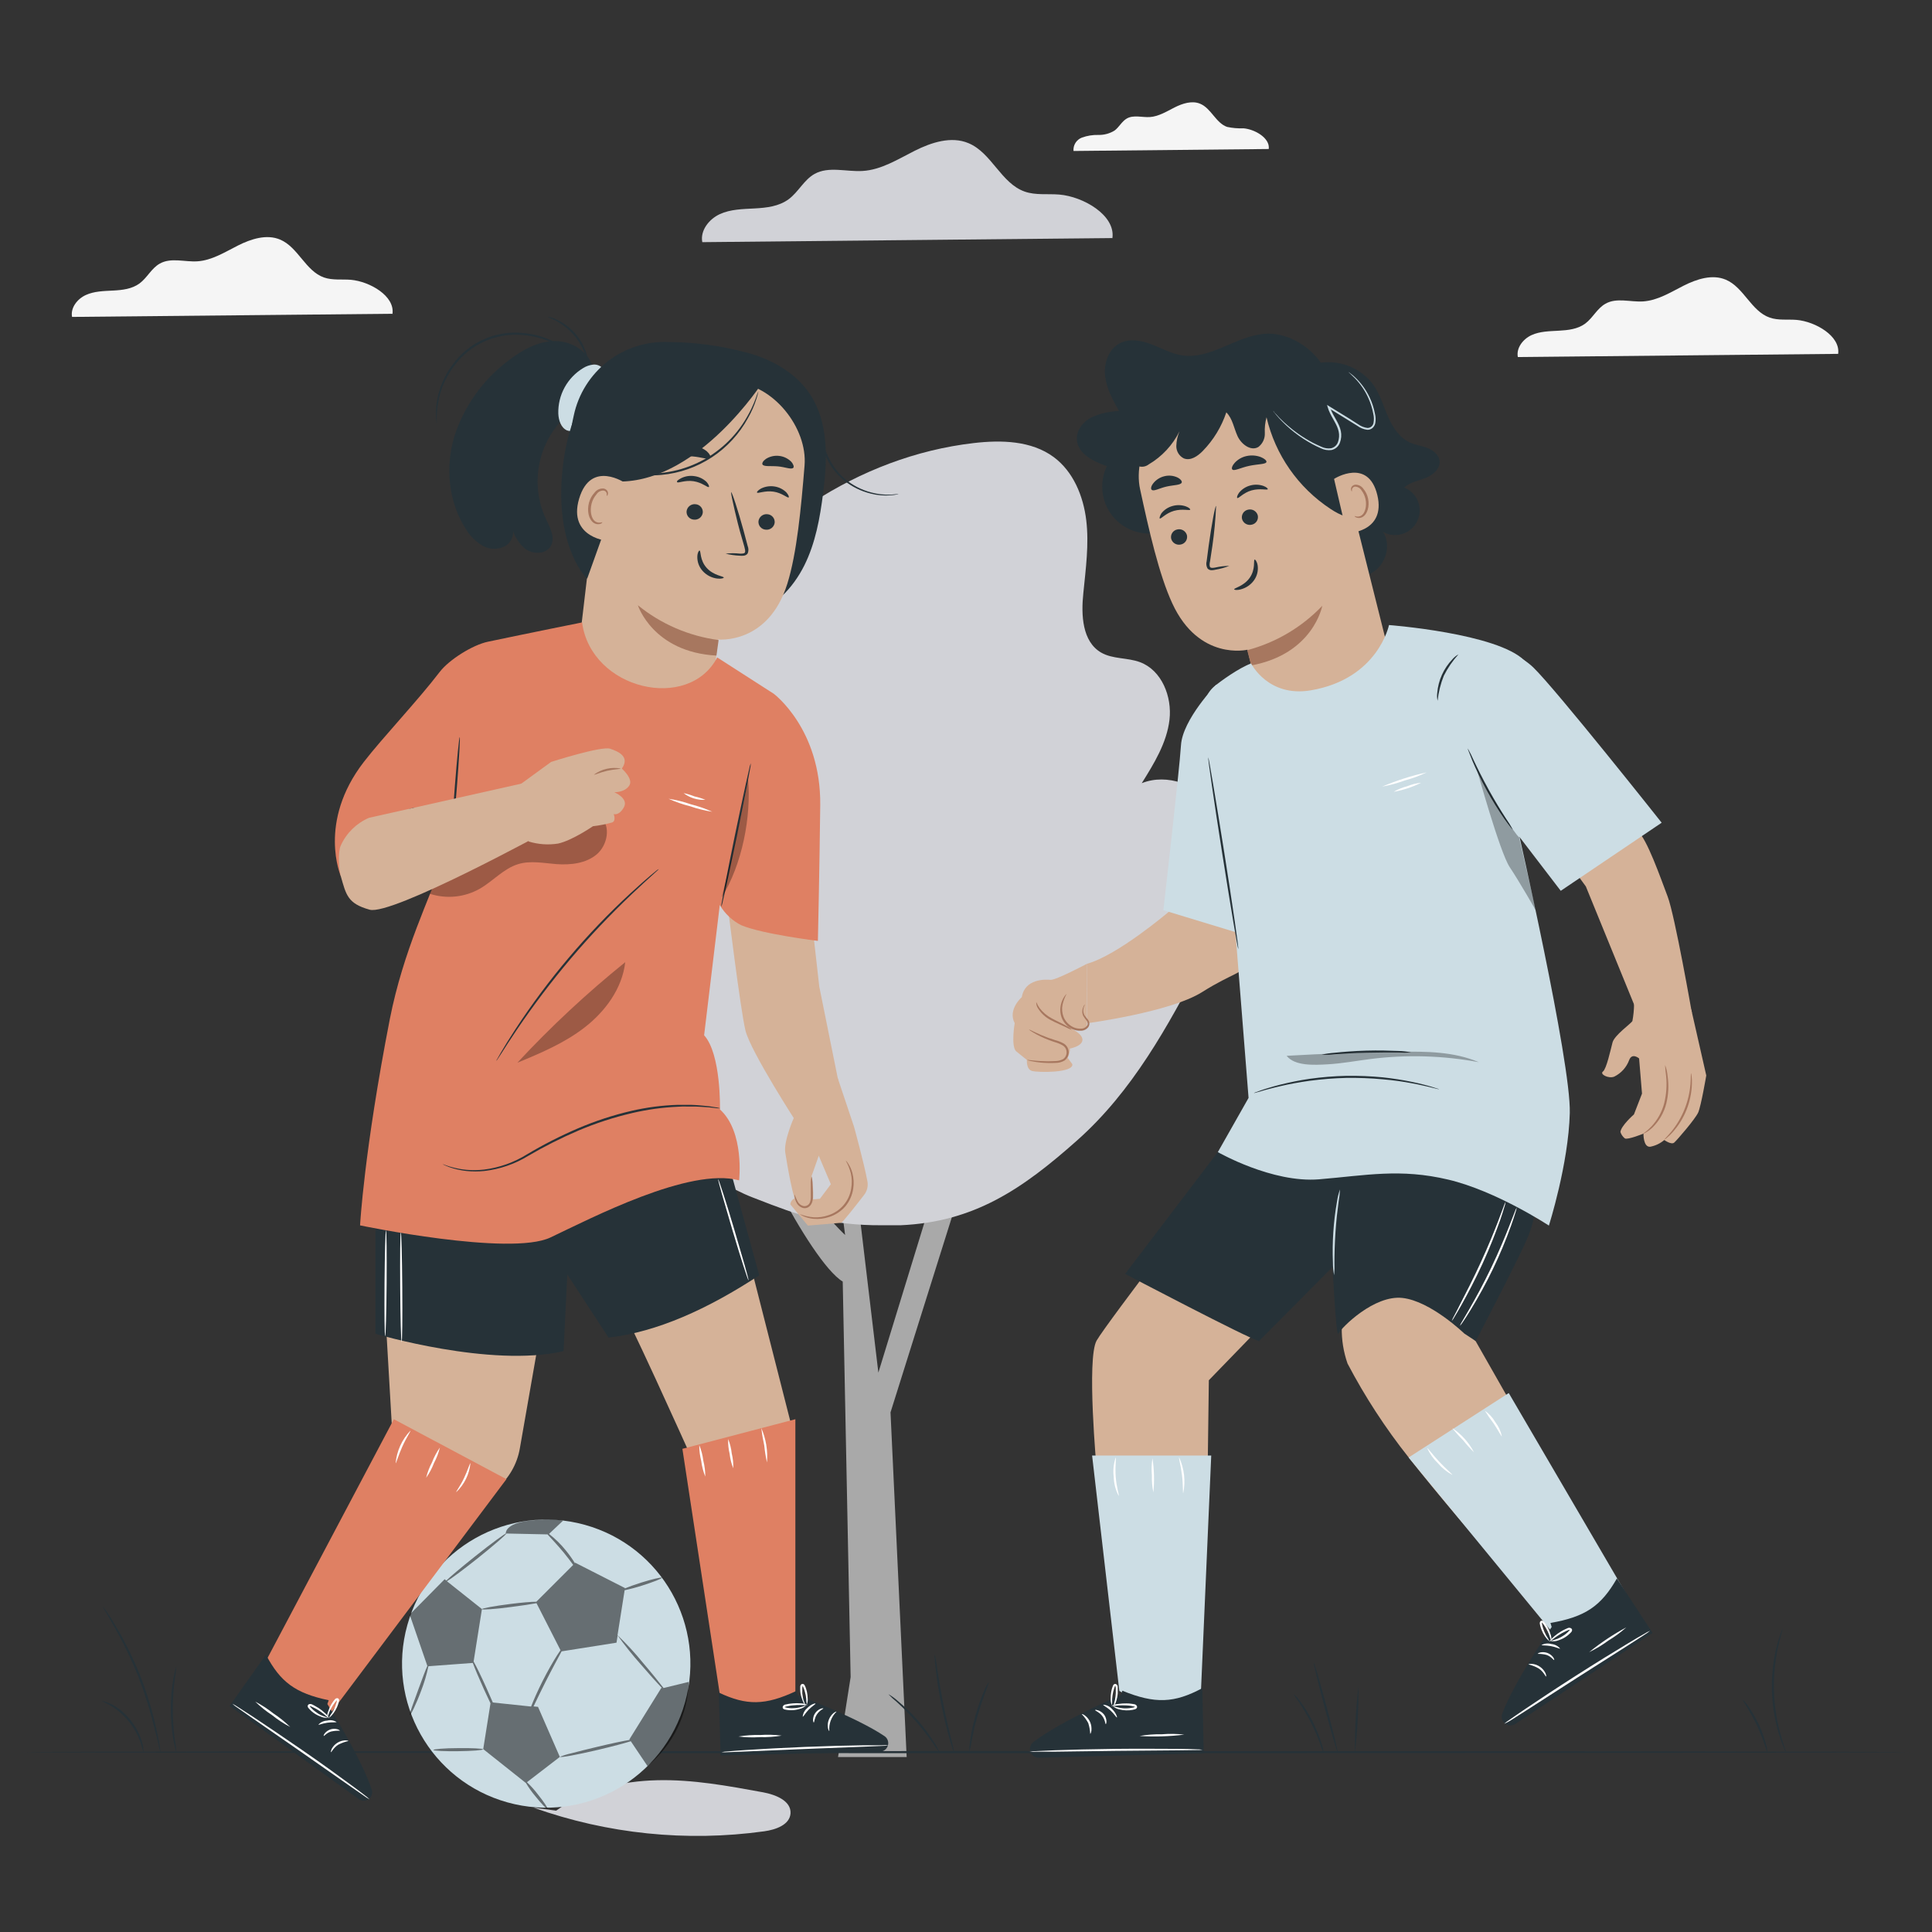 <svg width="170" height="170" viewBox="0 0 170 170" fill="none" xmlns="http://www.w3.org/2000/svg">
<rect x="0" y="0" width="170" height="170" fill="#333333" stroke="none"/>
<path d="M67.159 157.711C64.069 157.143 60.957 156.568 57.818 156.646C54.678 156.724 51.474 157.466 48.938 159.323L46.952 159.06C53.45 161.373 60.409 162.087 67.241 161.14C68.249 161.002 69.496 160.572 69.56 159.557C69.62 158.453 68.246 157.914 67.159 157.711Z" fill="#D1D2D7"/>
<path d="M65.273 96.219C64.772 98.054 71.258 111.025 74.153 112.768L74.849 147.569L73.741 154.605H79.779L78.358 124.279L86.137 99.527L84.101 98.583L77.289 120.779L74.7 99.034L73.066 98.583L74.362 108.668C74.362 108.668 68.519 103.272 67.383 96.243L65.273 96.219Z" fill="#A9A9A9"/>
<path d="M106.879 70.976C105.416 69.056 102.702 68.016 100.465 68.914C101.552 67.178 102.667 65.364 102.905 63.334C103.143 61.303 102.227 58.978 100.309 58.264C99.204 57.853 97.915 58.009 96.895 57.423C95.222 56.458 95.119 54.111 95.325 52.187C95.535 50.057 95.837 47.903 95.581 45.776C95.325 43.65 94.441 41.492 92.715 40.217C90.754 38.769 88.097 38.705 85.682 38.986C75.527 40.157 66.31 46.461 60.627 54.96C54.944 63.458 51.968 73.614 52.433 83.819C52.642 88.359 54.12 93.354 56.663 97.124C59.043 100.652 62.254 103.819 66.221 105.363C68.708 106.332 69.865 106.765 71.414 107.138C73.423 107.599 75.48 107.826 77.541 107.812H79.242C85.725 107.525 89.951 104.639 94.796 100.329C99.641 96.02 102.745 90.347 105.746 84.6C106.865 82.47 107.913 80.245 108.3 77.856C108.687 75.467 108.339 72.893 106.879 70.976Z" fill="#D1D2D7"/>
<path d="M34.535 27.609C34.752 26.043 32.539 24.769 30.877 24.62C30.085 24.556 29.261 24.677 28.511 24.417C26.884 23.849 26.234 21.748 24.647 21.081C23.46 20.58 22.093 21.024 20.942 21.602C19.791 22.181 18.655 22.909 17.369 22.994C16.254 23.065 15.039 22.639 14.059 23.196C13.33 23.601 12.95 24.442 12.283 24.936C11.615 25.429 10.766 25.525 9.946 25.567C9.125 25.61 8.287 25.621 7.544 25.962C6.802 26.302 6.188 27.087 6.34 27.886L34.535 27.609Z" fill="#F5F5F5"/>
<path d="M161.742 31.137C161.958 29.572 159.746 28.297 158.087 28.148C157.291 28.084 156.471 28.209 155.718 27.946C154.091 27.378 153.441 25.28 151.853 24.609C150.667 24.108 149.299 24.556 148.152 25.134C147.005 25.713 145.865 26.441 144.579 26.522C143.46 26.593 142.245 26.167 141.269 26.725C140.537 27.133 140.157 27.971 139.493 28.468C138.829 28.965 137.976 29.053 137.163 29.099C136.349 29.146 135.5 29.149 134.758 29.49C134.016 29.831 133.401 30.615 133.558 31.418L161.742 31.137Z" fill="#F5F5F5"/>
<path d="M111.639 13.111C111.77 12.156 110.424 11.372 109.412 11.29C108.928 11.31 108.443 11.268 107.97 11.166C106.975 10.811 106.581 9.54 105.611 9.132C104.901 8.827 104.056 9.1 103.356 9.452C102.656 9.803 101.96 10.247 101.179 10.3C100.497 10.342 99.758 10.091 99.161 10.421C98.717 10.669 98.483 11.18 98.074 11.486C97.648 11.75 97.155 11.884 96.654 11.873C96.155 11.859 95.659 11.94 95.19 12.11C94.958 12.201 94.761 12.365 94.629 12.576C94.498 12.788 94.438 13.037 94.459 13.285L111.639 13.111Z" fill="#F5F5F5"/>
<path d="M97.883 20.946C98.16 18.94 95.325 17.293 93.201 17.119C92.185 17.037 91.13 17.194 90.171 16.86C88.087 16.132 87.255 13.445 85.224 12.6C83.707 11.958 81.956 12.529 80.486 13.268C79.015 14.006 77.555 14.943 75.911 15.043C74.49 15.135 72.927 14.606 71.673 15.305C70.743 15.823 70.253 16.899 69.393 17.531C68.534 18.163 67.454 18.283 66.41 18.34C65.365 18.397 64.278 18.408 63.334 18.844C62.389 19.281 61.597 20.282 61.796 21.308L97.883 20.946Z" fill="#D1D2D7"/>
<path d="M168 154.172C168 154.225 130.837 154.265 85.004 154.265C39.17 154.265 2 154.225 2 154.172C2 154.119 39.156 154.08 85.004 154.08C130.851 154.08 168 154.122 168 154.172Z" fill="#263238"/>
<path d="M9.054 141.368C9.176 141.504 9.284 141.651 9.377 141.808C9.58 142.099 9.853 142.518 10.176 143.068C11.015 144.481 11.742 145.958 12.35 147.484C12.947 149.013 13.422 150.587 13.771 152.191C13.906 152.805 14.002 153.309 14.055 153.657C14.094 153.836 14.115 154.018 14.119 154.2C14.06 154.027 14.015 153.849 13.984 153.668C13.909 153.313 13.796 152.83 13.629 152.22C13.251 150.64 12.769 149.086 12.187 147.569C11.575 146.046 10.863 144.565 10.056 143.136C9.747 142.589 9.491 142.149 9.31 141.847C9.211 141.695 9.126 141.535 9.054 141.368Z" fill="#263238"/>
<path d="M8.955 149.674C8.955 149.674 9.043 149.675 9.193 149.721C9.285 149.742 9.376 149.773 9.462 149.813C9.584 149.857 9.703 149.909 9.818 149.969C10.111 150.117 10.387 150.295 10.642 150.502C10.951 150.757 11.234 151.042 11.487 151.354C11.946 151.923 12.288 152.579 12.492 153.281C12.59 153.567 12.633 153.87 12.62 154.172C12.588 154.172 12.542 153.838 12.368 153.32C12.13 152.651 11.781 152.027 11.334 151.474C11.088 151.172 10.816 150.892 10.521 150.636C10.278 150.431 10.018 150.246 9.743 150.086C9.271 149.809 8.944 149.699 8.955 149.674Z" fill="#263238"/>
<path d="M15.519 146.657C15.492 147.022 15.447 147.386 15.384 147.747C15.264 148.629 15.205 149.519 15.206 150.409C15.209 151.292 15.267 152.174 15.38 153.05C15.447 153.413 15.493 153.779 15.519 154.147C15.473 154.058 15.441 153.962 15.423 153.863C15.373 153.679 15.313 153.409 15.252 153.072C15.103 152.192 15.028 151.301 15.028 150.409C15.02 149.517 15.094 148.626 15.249 147.747C15.309 147.41 15.373 147.14 15.426 146.955C15.441 146.852 15.473 146.751 15.519 146.657Z" fill="#263238"/>
<path d="M116.47 154.229C116.345 153.97 116.241 153.701 116.157 153.427C115.679 152.134 115.052 150.901 114.289 149.753C114.114 149.529 113.958 149.292 113.823 149.043C114.042 149.234 114.234 149.454 114.395 149.696C114.811 150.256 115.179 150.85 115.496 151.471C115.812 152.092 116.074 152.74 116.281 153.405C116.381 153.67 116.445 153.947 116.47 154.229Z" fill="#263238"/>
<path d="M117.695 154.172C117.645 154.172 117.141 152.443 116.562 150.267C115.983 148.091 115.56 146.334 115.61 146.324C115.66 146.313 116.164 148.052 116.743 150.228C117.322 152.404 117.745 154.161 117.695 154.172Z" fill="#263238"/>
<path d="M119.229 154.236C119.204 152.274 119.305 150.313 119.531 148.365C119.552 150.326 119.451 152.287 119.229 154.236Z" fill="#263238"/>
<path d="M153.349 149.572C153.54 149.737 153.704 149.931 153.835 150.147C154.187 150.642 154.494 151.169 154.752 151.719C155.013 152.269 155.223 152.842 155.38 153.43C155.46 153.67 155.505 153.92 155.512 154.172C155.455 154.172 155.188 153.072 154.585 151.801C153.981 150.53 153.302 149.603 153.349 149.572Z" fill="#263238"/>
<path d="M156.851 143.31C156.883 143.31 156.677 143.91 156.464 144.886C155.905 147.439 155.977 150.091 156.674 152.61C156.94 153.572 157.178 154.147 157.146 154.161C157.069 154.037 157.005 153.905 156.954 153.767C156.8 153.401 156.664 153.026 156.549 152.646C156.375 152.081 156.236 151.506 156.133 150.924C155.879 149.495 155.839 148.037 156.016 146.597C156.088 146.011 156.195 145.43 156.336 144.857C156.434 144.47 156.552 144.089 156.691 143.714C156.732 143.575 156.785 143.439 156.851 143.31Z" fill="#263238"/>
<path d="M82.244 145.557C82.345 145.976 82.418 146.402 82.464 146.831C82.585 147.619 82.763 148.705 82.997 149.898C83.232 151.091 83.484 152.163 83.672 152.937C83.794 153.351 83.887 153.774 83.953 154.2C83.897 154.098 83.855 153.99 83.825 153.877C83.751 153.664 83.658 153.356 83.544 152.972C83.324 152.202 83.054 151.13 82.816 149.934C82.578 148.737 82.421 147.644 82.333 146.849C82.29 146.451 82.261 146.139 82.247 145.905C82.229 145.789 82.228 145.672 82.244 145.557Z" fill="#263238"/>
<path d="M78.166 149.071C78.461 149.235 78.737 149.433 78.987 149.66C79.615 150.177 80.2 150.743 80.738 151.354C81.275 151.965 81.761 152.619 82.191 153.309C82.385 153.586 82.545 153.885 82.666 154.2C82.454 153.941 82.259 153.667 82.084 153.38C81.622 152.719 81.125 152.083 80.596 151.474C80.063 150.87 79.497 150.295 78.901 149.753C78.64 149.544 78.394 149.316 78.166 149.071Z" fill="#263238"/>
<path d="M87.022 147.978C86.943 148.281 86.841 148.578 86.716 148.865C86.517 149.408 86.258 150.164 86.006 151.013C85.753 151.861 85.604 152.642 85.494 153.21C85.451 153.521 85.385 153.828 85.298 154.129C85.282 153.814 85.304 153.498 85.366 153.189C85.469 152.437 85.623 151.694 85.828 150.963C86.031 150.231 86.283 149.514 86.581 148.815C86.694 148.519 86.842 148.238 87.022 147.978Z" fill="#263238"/>
<path d="M60.281 149.786C62.162 143.042 58.217 136.053 51.468 134.175C44.72 132.296 37.725 136.241 35.844 142.984C33.962 149.728 37.908 156.718 44.656 158.596C51.404 160.474 58.4 156.53 60.281 149.786Z" fill="#CCDDE4"/>
<g opacity="0.5">
<path d="M40.314 153.821C39.11 153.821 38.119 153.909 38.137 153.984C38.154 154.059 39.113 154.105 40.314 154.091C41.514 154.077 42.502 154.002 42.498 153.927C42.495 153.853 41.518 153.803 40.314 153.821Z" fill="black"/>
<path d="M58.386 148.531C58.031 148.066 57.37 147.243 56.571 146.309C55.879 145.454 55.133 144.644 54.337 143.885L54.962 139.927C55.486 139.816 56.004 139.677 56.514 139.512C57.487 139.206 58.258 138.901 58.237 138.83C58.215 138.759 57.406 138.947 56.432 139.252C55.821 139.444 55.292 139.636 54.987 139.767V139.732L50.614 137.506L50.582 137.538C50.345 137.154 50.083 136.787 49.797 136.437C49.361 135.892 48.861 135.4 48.309 134.971L49.538 133.811C49.538 133.811 48.696 133.566 46.547 133.811C44.399 134.056 44.505 134.936 44.505 134.936L48.178 135.014C48.423 135.294 48.991 135.873 49.599 136.608C49.925 137.005 50.209 137.385 50.437 137.698L47.194 140.939C46.75 140.939 45.915 141.01 44.953 141.13C43.532 141.308 42.395 141.517 42.406 141.592C42.417 141.666 43.571 141.592 44.985 141.4C45.951 141.276 46.761 141.155 47.208 141.066L49.318 145.202C49.229 145.326 49.133 145.472 49.023 145.646C48.668 146.206 48.206 147.002 47.748 147.91C47.318 148.762 46.97 149.554 46.732 150.161L43.365 149.806C43.202 149.422 43.01 148.986 42.8 148.521C42.342 147.498 41.919 146.636 41.674 146.199L42.406 141.585L39.323 139.135C39.643 138.958 40.715 138.159 41.973 137.162C43.443 135.987 44.597 134.989 44.551 134.932C44.505 134.876 43.273 135.777 41.802 136.949C40.534 137.96 39.504 138.837 39.273 139.078L39.124 138.961L36.048 142.071L37.604 146.59C37.451 146.906 37.16 147.708 36.812 148.652C36.361 149.884 35.988 150.881 36.059 150.91C36.13 150.938 36.613 149.983 37.068 148.744C37.335 148.053 37.545 147.34 37.696 146.615L41.603 146.324C41.784 146.813 42.136 147.658 42.569 148.613C42.779 149.078 42.978 149.504 43.159 149.88L42.52 153.906L46.285 156.898C46.528 157.306 46.803 157.693 47.109 158.056C47.638 158.716 48.117 159.213 48.174 159.163C48.231 159.113 47.851 158.545 47.322 157.885C47.033 157.504 46.714 157.148 46.366 156.82L49.261 154.594L47.34 150.189L46.949 150.15C47.226 149.568 47.581 148.819 47.997 147.999C48.569 146.867 49.105 145.887 49.417 145.305L54.248 144.542L54.347 143.906C54.981 144.791 55.662 145.642 56.386 146.455C57.15 147.342 57.835 148.106 58.247 148.535H58.183L55.381 153.05L55.409 153.096C54.827 153.192 53.768 153.416 52.568 153.703C51.651 153.92 50.828 154.126 50.234 154.286C49.91 154.355 49.593 154.454 49.286 154.58C49.286 154.683 50.803 154.399 52.628 153.97C53.886 153.672 54.955 153.388 55.505 153.214L56.972 155.397C58.07 154.503 58.962 153.384 59.588 152.114C60.214 150.845 60.558 149.456 60.599 148.042V147.995L58.386 148.531Z" fill="black"/>
</g>
<path d="M107.934 102.665C107.934 102.665 97.4 116.388 96.497 117.954C95.595 119.519 96.497 129.274 96.497 129.274L106.276 128.5L106.368 121.45L120.274 107.102L121.105 103.79L107.934 102.665Z" fill="#D5B298"/>
<path d="M96.096 128.074L98.493 148.791L102.965 151.304L105.647 149.44L106.578 128.074H96.096Z" fill="#CCDDE4"/>
<path d="M98.437 131.627C98.163 131.113 98.013 130.542 98 129.959C97.925 129.382 97.985 128.795 98.174 128.245C98.231 128.245 98.106 129.011 98.174 129.945C98.242 130.878 98.497 131.595 98.437 131.627Z" fill="white"/>
<path d="M101.488 131.326C101.384 130.832 101.34 130.328 101.356 129.824C101.311 129.321 101.328 128.815 101.406 128.316C101.559 129.312 101.586 130.323 101.488 131.326Z" fill="white"/>
<path d="M104.116 131.4C104.063 131.4 104.116 130.69 104.006 129.81C103.896 128.93 103.701 128.255 103.754 128.241C104.211 129.228 104.335 130.336 104.109 131.4H104.116Z" fill="white"/>
<path d="M138.683 76.819L139.542 78.001L144.16 89.307L148.873 89.133C148.873 89.133 147.374 80.557 146.742 78.896C146.11 77.234 144.924 73.82 144.117 73.149C143.311 72.478 141.514 71.878 141.514 71.878L138.683 76.819Z" fill="#D5B298"/>
<path d="M143.783 88.359C143.779 88.856 143.73 89.352 143.638 89.84C143.524 90.067 142.061 91.079 141.89 91.725C141.72 92.371 141.354 94.064 141.045 94.287C140.736 94.511 141.524 94.937 142.032 94.738C142.646 94.44 143.119 93.916 143.354 93.276C143.609 92.598 144.227 93.134 144.227 93.134L144.483 96.229L143.773 98.061C143.773 98.061 142.64 99.044 142.583 99.609C142.656 99.832 142.793 100.028 142.977 100.173C143.233 100.311 144.611 99.751 144.611 99.751C144.611 99.751 144.583 100.961 145.204 100.904C145.662 100.818 146.089 100.614 146.444 100.311C146.444 100.311 147.062 100.762 147.317 100.539C147.573 100.315 149.175 98.455 149.427 97.891C149.679 97.326 150.138 94.632 150.138 94.632L148.823 88.849L145.982 87.138L143.783 88.359Z" fill="#D5B298"/>
<path d="M146.511 93.702C146.63 94.017 146.706 94.346 146.735 94.681C146.853 95.491 146.813 96.315 146.618 97.11C146.414 97.909 145.994 98.638 145.403 99.215C145.223 99.385 145.024 99.534 144.81 99.658C144.661 99.743 144.568 99.779 144.561 99.768C144.554 99.758 144.888 99.562 145.311 99.119C145.852 98.538 146.24 97.832 146.44 97.063C146.628 96.289 146.684 95.489 146.607 94.696C146.558 94.366 146.526 94.034 146.511 93.702Z" fill="#A7775F"/>
<path d="M148.799 94.437C148.799 94.437 148.827 94.525 148.848 94.689C148.876 94.924 148.884 95.162 148.873 95.399C148.822 96.965 148.221 98.462 147.175 99.63C147.021 99.806 146.852 99.97 146.671 100.12C146.609 100.179 146.538 100.23 146.461 100.269C146.44 100.244 146.707 99.996 147.076 99.559C147.554 98.969 147.941 98.311 148.223 97.606C148.504 96.903 148.68 96.161 148.745 95.406C148.791 94.802 148.767 94.44 148.799 94.437Z" fill="#A7775F"/>
<path d="M102.869 80.209C102.869 80.209 98.334 84.071 95.656 84.799V90.038C95.656 90.038 102.969 89.062 105.771 87.298C108.574 85.534 109.366 85.715 109.732 84.678C110.097 83.642 110.037 81.356 110.037 81.356L102.869 80.209Z" fill="#D5B298"/>
<path d="M95.656 84.799C95.656 84.799 92.885 86.265 92.438 86.219C91.99 86.173 90.175 86.109 89.912 87.738C89.912 87.738 88.651 88.828 89.284 90.028C89.284 90.028 88.95 92.005 89.394 92.488L90.36 93.269C90.36 93.269 90.285 94.085 90.804 94.234C91.322 94.383 94.48 94.419 94.356 93.638L93.947 93.081C93.947 93.081 94.206 92.488 94.132 92.268C94.132 92.268 95.197 92.079 95.244 91.526C95.29 90.972 94.281 90.521 94.281 90.521C94.281 90.521 95.641 90.855 95.641 90.188L95.656 84.799Z" fill="#D5B298"/>
<path d="M95.471 88.384C95.471 88.384 95.418 88.473 95.364 88.636C95.327 88.749 95.312 88.868 95.322 88.986C95.332 89.105 95.365 89.22 95.421 89.325C95.52 89.465 95.625 89.6 95.737 89.73C95.804 89.819 95.844 89.924 95.855 90.035C95.863 90.162 95.827 90.287 95.751 90.39C95.674 90.486 95.575 90.563 95.463 90.616C95.351 90.669 95.229 90.696 95.105 90.695C94.853 90.709 94.602 90.662 94.373 90.557C94.153 90.457 93.955 90.316 93.79 90.14C93.624 89.964 93.496 89.757 93.411 89.531C93.282 89.162 93.263 88.764 93.354 88.384C93.413 88.131 93.517 87.89 93.663 87.674C93.766 87.525 93.841 87.454 93.848 87.461C93.687 87.758 93.568 88.076 93.493 88.406C93.422 88.762 93.453 89.131 93.581 89.47C93.745 89.878 94.059 90.207 94.459 90.39C94.661 90.481 94.883 90.524 95.105 90.514C95.203 90.517 95.3 90.498 95.39 90.459C95.48 90.419 95.559 90.361 95.624 90.287C95.679 90.223 95.709 90.141 95.709 90.056C95.709 89.972 95.679 89.89 95.624 89.825C95.511 89.69 95.409 89.546 95.318 89.396C95.261 89.274 95.231 89.141 95.231 89.007C95.231 88.873 95.261 88.74 95.318 88.618C95.375 88.441 95.464 88.377 95.471 88.384Z" fill="#A7775F"/>
<path d="M90.534 90.582C90.534 90.557 90.946 90.784 91.621 91.075C92.016 91.244 92.421 91.392 92.832 91.519C93.088 91.582 93.335 91.678 93.567 91.803C93.701 91.876 93.815 91.982 93.897 92.112C93.979 92.241 94.027 92.388 94.036 92.541C94.046 92.694 94.016 92.848 93.949 92.986C93.882 93.124 93.78 93.243 93.652 93.329C93.414 93.463 93.144 93.531 92.871 93.528C92.435 93.549 91.998 93.538 91.564 93.496C91.271 93.468 90.981 93.423 90.694 93.361C90.586 93.345 90.481 93.314 90.381 93.269C90.381 93.237 90.839 93.326 91.575 93.365C92.003 93.391 92.432 93.391 92.86 93.365C93.102 93.364 93.341 93.303 93.553 93.187C93.652 93.117 93.732 93.022 93.784 92.912C93.837 92.802 93.86 92.68 93.851 92.559C93.845 92.435 93.807 92.316 93.74 92.212C93.673 92.108 93.581 92.023 93.471 91.966C93.254 91.846 93.022 91.753 92.782 91.689C92.367 91.553 91.962 91.391 91.567 91.203C91.303 91.076 91.046 90.934 90.797 90.78C90.7 90.727 90.612 90.66 90.534 90.582Z" fill="#A7775F"/>
<path d="M91.18 88.182C91.209 88.182 91.262 88.402 91.472 88.697C91.757 89.072 92.121 89.38 92.537 89.602C93.027 89.872 93.503 90.074 93.826 90.266C94.011 90.349 94.177 90.47 94.313 90.621C94.124 90.555 93.941 90.473 93.766 90.376C93.432 90.216 92.953 90.021 92.448 89.754C92.004 89.524 91.628 89.181 91.358 88.76C91.236 88.593 91.174 88.389 91.18 88.182Z" fill="#A7775F"/>
<path d="M118.064 116.786C118.042 117.873 118.214 118.955 118.572 119.981C120.101 122.895 121.9 125.659 123.946 128.237C129.274 135.003 136.783 143.146 136.783 143.146L142.185 139.689L129.842 118.003L125.491 112.597L118.988 114.372L118.064 116.786Z" fill="#D5B298"/>
<path d="M111.348 40.785C111.347 37.783 112.49 34.893 114.544 32.703L114.282 32.607C115.339 31.954 116.603 31.724 117.822 31.96C119.042 32.197 120.127 32.884 120.863 33.885C121.439 34.726 121.723 35.72 122.131 36.653C122.54 37.587 123.129 38.51 124.056 38.936C124.55 39.16 125.101 39.227 125.605 39.422C126.109 39.617 126.603 40.015 126.671 40.551C126.745 41.243 126.092 41.797 125.445 42.053C124.799 42.308 124.071 42.429 123.556 42.898C123.832 43.008 124.082 43.173 124.291 43.384C124.501 43.594 124.665 43.846 124.773 44.122C124.881 44.399 124.931 44.695 124.92 44.992C124.909 45.288 124.838 45.58 124.709 45.848C124.581 46.116 124.399 46.354 124.175 46.549C123.951 46.744 123.689 46.891 123.406 46.98C123.122 47.07 122.823 47.1 122.528 47.069C122.232 47.039 121.946 46.948 121.687 46.802C122.369 47.814 122.042 49.287 121.133 50.107C120.657 50.49 120.094 50.751 119.493 50.867C118.893 50.984 118.273 50.952 117.688 50.774C116.517 50.407 115.467 49.732 114.647 48.819C112.567 46.656 111.388 43.785 111.348 40.785Z" fill="#263238"/>
<path d="M94.757 38.719C94.686 37.885 95.29 37.115 96.032 36.724C96.8 36.384 97.626 36.194 98.465 36.167C97.918 35.194 97.364 34.186 97.24 33.079C97.115 31.971 97.538 30.722 98.529 30.207C99.382 29.763 100.429 29.955 101.324 30.299C102.219 30.644 103.1 31.134 104.031 31.276C106.517 31.631 108.719 29.604 111.209 29.376C113.767 29.139 116.629 31.3 117.006 33.839C113.5 36.511 109.963 39.216 107.132 42.599C105.604 44.427 104.024 46.603 101.658 46.912C100.919 47.009 100.167 46.905 99.483 46.61C98.798 46.315 98.206 45.84 97.769 45.236C97.332 44.632 97.067 43.922 97.001 43.179C96.936 42.437 97.072 41.691 97.396 41.02C96.227 40.608 94.856 39.955 94.757 38.719Z" fill="#263238"/>
<path d="M100.319 43.05C99.609 39.791 102.163 35.624 105.448 35.06L116.349 34.105L116.8 35.837L122.188 57.331C122.188 57.331 123.254 64.455 117.329 65.701C112.001 66.823 110.744 61.236 110.744 61.232L109.767 57.171C109.767 57.171 105.505 58.19 103.154 53.096C101.981 50.565 101.101 46.667 100.319 43.05Z" fill="#D5B298"/>
<path d="M103.054 47.406C103.103 47.585 103.219 47.738 103.379 47.832C103.54 47.926 103.73 47.954 103.911 47.91C103.999 47.892 104.084 47.856 104.159 47.805C104.234 47.754 104.298 47.688 104.347 47.612C104.396 47.536 104.43 47.451 104.446 47.362C104.462 47.273 104.46 47.182 104.44 47.093C104.392 46.915 104.275 46.762 104.116 46.668C103.957 46.574 103.767 46.546 103.587 46.589C103.498 46.607 103.413 46.642 103.338 46.693C103.263 46.744 103.198 46.809 103.149 46.885C103.099 46.961 103.065 47.047 103.049 47.136C103.033 47.225 103.034 47.317 103.054 47.406Z" fill="#263238"/>
<path d="M102.049 45.62C102.159 45.684 102.571 45.155 103.306 44.949C104.042 44.743 104.688 44.949 104.727 44.846C104.755 44.797 104.624 44.658 104.34 44.555C103.959 44.424 103.547 44.414 103.161 44.527C102.777 44.633 102.437 44.859 102.191 45.173C102.049 45.411 102.01 45.592 102.049 45.62Z" fill="#263238"/>
<path d="M109.288 45.663C109.336 45.842 109.453 45.995 109.613 46.089C109.773 46.183 109.964 46.211 110.144 46.167C110.233 46.149 110.317 46.113 110.392 46.062C110.467 46.011 110.531 45.946 110.58 45.87C110.63 45.794 110.663 45.709 110.679 45.619C110.695 45.53 110.693 45.439 110.674 45.35C110.625 45.172 110.509 45.02 110.35 44.925C110.19 44.831 110.001 44.803 109.821 44.846C109.732 44.864 109.647 44.899 109.572 44.95C109.496 45.001 109.432 45.066 109.382 45.142C109.333 45.218 109.299 45.304 109.282 45.393C109.266 45.482 109.268 45.574 109.288 45.663Z" fill="#263238"/>
<path d="M108.872 43.82C108.982 43.888 109.394 43.355 110.129 43.15C110.865 42.944 111.511 43.15 111.55 43.047C111.579 42.997 111.447 42.858 111.163 42.755C110.782 42.624 110.37 42.614 109.984 42.727C109.6 42.834 109.26 43.06 109.014 43.373C108.851 43.611 108.819 43.792 108.872 43.82Z" fill="#263238"/>
<path d="M108.169 49.791C107.748 49.797 107.329 49.847 106.919 49.94C106.723 49.976 106.535 49.993 106.475 49.891C106.414 49.788 106.425 49.596 106.475 49.386C106.542 48.953 106.61 48.499 106.681 48.023C106.848 46.861 106.957 45.69 107.007 44.516C106.919 44.516 106.624 46.078 106.354 48.013C106.293 48.488 106.233 48.943 106.176 49.376C106.145 49.485 106.136 49.599 106.15 49.711C106.165 49.823 106.201 49.931 106.258 50.029C106.307 50.079 106.366 50.118 106.432 50.143C106.498 50.169 106.568 50.179 106.638 50.175C106.749 50.169 106.86 50.152 106.968 50.125C107.379 50.057 107.782 49.945 108.169 49.791Z" fill="#263238"/>
<path d="M109.742 57.21C112.264 56.545 114.551 55.193 116.349 53.305C116.349 53.305 115.578 57.544 110.097 58.552L109.742 57.21Z" fill="#A7775F"/>
<path d="M110.396 49.241C110.275 49.269 110.499 50.068 109.973 50.828C109.447 51.587 108.574 51.74 108.599 51.853C108.599 51.907 108.833 51.956 109.195 51.853C109.666 51.728 110.077 51.44 110.357 51.041C110.624 50.658 110.732 50.188 110.659 49.727C110.595 49.386 110.449 49.216 110.396 49.241Z" fill="#263238"/>
<path d="M108.421 41.297C108.57 41.499 109.156 41.151 109.938 40.988C110.719 40.824 111.419 40.864 111.44 40.633C111.44 40.519 111.259 40.345 110.936 40.217C110.536 40.068 110.102 40.037 109.685 40.129C109.282 40.216 108.916 40.427 108.638 40.732C108.421 40.97 108.354 41.201 108.421 41.297Z" fill="#263238"/>
<path d="M101.339 43.096C101.516 43.27 102.017 42.951 102.667 42.809C103.317 42.667 103.899 42.695 103.985 42.454C104.017 42.34 103.889 42.156 103.608 42.014C103.249 41.846 102.842 41.807 102.457 41.904C102.07 41.996 101.724 42.216 101.477 42.528C101.275 42.787 101.243 43.011 101.339 43.096Z" fill="#263238"/>
<path d="M99.918 39.894C100.365 37.8 101.836 35.99 103.658 34.882C105.48 33.775 107.632 33.249 109.771 33.107C111.913 33.019 114.06 33.103 116.189 33.359C116.704 33.409 117.272 33.48 117.61 33.867C117.823 34.15 117.962 34.482 118.015 34.832C118.685 37.727 119.357 40.62 120.032 43.512L119.769 45.485C118.849 45.762 117.873 45.315 117.066 44.775C114.229 42.908 112.216 40.024 111.444 36.717C111.321 37.169 111.27 37.638 111.294 38.105C111.305 38.339 111.26 38.572 111.163 38.784C111.065 38.996 110.918 39.182 110.733 39.326C110.069 39.731 109.224 39.089 108.897 38.382C108.57 37.676 108.46 36.831 107.906 36.284C107.479 37.561 106.769 38.725 105.828 39.688C105.384 40.139 104.763 40.572 104.166 40.334C103.965 40.233 103.797 40.078 103.68 39.886C103.564 39.694 103.503 39.473 103.505 39.248C103.517 38.8 103.613 38.358 103.789 37.946C103.187 39.163 102.243 40.178 101.072 40.867C100.954 40.958 100.817 41.021 100.671 41.05C100.525 41.08 100.374 41.075 100.23 41.037C99.85 40.871 99.836 40.317 99.918 39.894Z" fill="#263238"/>
<path d="M117.386 42.141C117.46 42.085 120.401 40.271 121.193 43.561C121.986 46.852 118.519 46.969 118.491 46.877C118.462 46.785 117.386 42.141 117.386 42.141Z" fill="#D5B298"/>
<path d="M119.194 45.4C119.194 45.4 119.262 45.428 119.372 45.45C119.522 45.473 119.676 45.439 119.802 45.354C120.118 45.145 120.278 44.52 120.157 43.934C120.099 43.65 119.977 43.383 119.802 43.153C119.747 43.057 119.669 42.976 119.575 42.918C119.482 42.859 119.375 42.824 119.265 42.816C119.195 42.813 119.126 42.836 119.071 42.88C119.015 42.923 118.977 42.985 118.963 43.054C118.942 43.157 118.981 43.217 118.963 43.228C118.945 43.238 118.878 43.189 118.874 43.047C118.873 42.961 118.9 42.877 118.952 42.809C119.028 42.72 119.135 42.663 119.251 42.649C119.39 42.644 119.527 42.674 119.651 42.736C119.776 42.798 119.882 42.89 119.962 43.004C120.171 43.255 120.315 43.554 120.381 43.874C120.52 44.541 120.331 45.244 119.887 45.496C119.805 45.543 119.714 45.571 119.62 45.578C119.525 45.584 119.431 45.57 119.343 45.535C119.219 45.478 119.187 45.411 119.194 45.4Z" fill="#A7775F"/>
<path d="M112.019 36.142C112.052 36.204 112.093 36.261 112.14 36.313C112.225 36.423 112.353 36.579 112.527 36.774C113.372 37.699 114.366 38.477 115.468 39.074C115.713 39.202 115.962 39.334 116.239 39.451C116.524 39.589 116.844 39.641 117.159 39.6C117.327 39.564 117.484 39.486 117.614 39.373C117.744 39.26 117.842 39.116 117.901 38.954C118.024 38.627 118.052 38.273 117.983 37.931C117.83 37.221 117.357 36.685 117.105 36.043C117.071 35.961 117.043 35.877 117.02 35.791L116.882 35.89L118.608 36.955L119.428 37.463C119.689 37.658 119.996 37.78 120.32 37.818C120.489 37.824 120.655 37.764 120.781 37.651C120.899 37.539 120.98 37.395 121.012 37.236C121.063 36.954 121.052 36.664 120.98 36.387C120.887 35.896 120.731 35.419 120.515 34.967C120.207 34.314 119.781 33.723 119.258 33.224C119.118 33.089 118.97 32.964 118.814 32.848C118.761 32.804 118.704 32.766 118.643 32.734C118.643 32.734 118.86 32.916 119.212 33.274C119.707 33.782 120.11 34.373 120.401 35.02C120.604 35.464 120.751 35.932 120.838 36.412C120.9 36.67 120.908 36.939 120.86 37.2C120.84 37.328 120.775 37.445 120.677 37.529C120.578 37.613 120.453 37.659 120.323 37.658C120.031 37.619 119.752 37.508 119.513 37.335L118.7 36.817L116.967 35.752L116.768 35.628L116.832 35.851C116.857 35.936 116.889 36.029 116.924 36.117C117.198 36.795 117.663 37.346 117.794 37.977C117.859 38.285 117.837 38.605 117.73 38.9C117.682 39.037 117.601 39.158 117.492 39.254C117.384 39.35 117.253 39.416 117.112 39.447C116.828 39.485 116.54 39.439 116.281 39.316C116.018 39.206 115.766 39.078 115.525 38.961C115.078 38.724 114.646 38.46 114.232 38.169C113.635 37.746 113.076 37.271 112.562 36.749C112.381 36.561 112.246 36.394 112.154 36.313C112.116 36.251 112.071 36.193 112.019 36.142Z" fill="#CCDDE4"/>
<path d="M107.153 101.376L99.001 112.093C99.001 112.093 109.955 117.84 110.783 118.003L117.254 111.483C117.254 111.483 117.567 117.698 117.755 117.357C118.064 116.786 120.92 113.932 123.406 114.209C125.893 114.486 128.841 117.336 128.841 117.336L129.853 118.003C129.853 118.003 133.806 110.446 134.47 108.774C135.135 107.102 135.024 106.36 135.024 106.36L133.92 101.373L120.462 102.463L107.153 101.376Z" fill="#263238"/>
<path d="M117.912 104.653C117.892 105.023 117.849 105.392 117.784 105.757C117.692 106.438 117.581 107.379 117.51 108.423C117.439 109.466 117.418 110.411 117.418 111.096C117.433 111.467 117.425 111.84 117.393 112.21C117.321 111.844 117.285 111.472 117.286 111.099C117.213 109.305 117.332 107.508 117.642 105.739C117.694 105.369 117.784 105.004 117.912 104.653Z" fill="#CCDDE4"/>
<path d="M132.481 105.75C132.464 105.9 132.428 106.048 132.375 106.19C132.297 106.474 132.165 106.875 131.998 107.368C131.643 108.359 131.132 109.708 130.467 111.156C129.803 112.604 129.121 113.882 128.613 114.795C128.358 115.249 128.145 115.615 127.992 115.859C127.922 115.995 127.837 116.122 127.74 116.239C127.789 116.094 127.853 115.955 127.931 115.824C128.081 115.533 128.287 115.167 128.496 114.727C128.976 113.801 129.633 112.519 130.297 111.074C130.961 109.63 131.505 108.295 131.874 107.322C132.044 106.861 132.19 106.474 132.307 106.165C132.351 106.021 132.409 105.882 132.481 105.75Z" fill="white"/>
<path d="M133.462 106.247C133.439 106.398 133.401 106.547 133.348 106.69C133.263 106.971 133.128 107.375 132.954 107.869C132.491 109.157 131.962 110.42 131.37 111.653C130.774 112.89 130.116 114.096 129.398 115.267C129.125 115.714 128.894 116.072 128.727 116.314C128.648 116.441 128.556 116.56 128.454 116.669C128.509 116.527 128.579 116.391 128.663 116.264C128.83 115.977 129.04 115.618 129.285 115.199C129.807 114.29 130.503 113.023 131.196 111.582C131.888 110.141 132.442 108.806 132.822 107.83L133.273 106.673C133.322 106.525 133.386 106.382 133.462 106.247Z" fill="white"/>
<path d="M98.756 148.769L98.66 149.124C98.66 149.124 93.333 151.435 90.924 153.288C90.796 153.388 90.703 153.526 90.658 153.682C90.613 153.838 90.618 154.004 90.674 154.157C90.729 154.31 90.831 154.441 90.965 154.532C91.1 154.624 91.259 154.67 91.422 154.665L105.917 154.271L105.796 148.542C103.328 149.866 101.641 149.944 98.756 148.769Z" fill="#263238"/>
<path d="M98.278 151.119C98.231 151.141 98.046 150.81 97.713 150.505C97.378 150.2 97.041 150.054 97.076 150.001C97.225 150.01 97.37 150.049 97.504 150.115C97.638 150.181 97.757 150.272 97.855 150.384C98.203 150.722 98.324 151.119 98.278 151.119Z" fill="white"/>
<path d="M97.301 151.709C97.247 151.709 97.251 151.325 96.981 150.981C96.711 150.636 96.366 150.534 96.366 150.48C96.366 150.427 96.473 150.448 96.629 150.498C96.827 150.567 97.002 150.69 97.134 150.853C97.265 151.021 97.343 151.225 97.358 151.439C97.361 151.616 97.322 151.712 97.301 151.709Z" fill="white"/>
<path d="M95.93 152.564C95.915 152.241 95.856 151.92 95.755 151.613C95.602 151.326 95.409 151.062 95.183 150.828C95.183 150.81 95.311 150.828 95.468 150.952C95.67 151.104 95.828 151.306 95.926 151.538C96.025 151.771 96.062 152.025 96.036 152.277C96.011 152.465 95.951 152.571 95.93 152.564Z" fill="white"/>
<path d="M100.273 152.752C100.921 152.638 101.579 152.587 102.237 152.6C102.893 152.546 103.552 152.557 104.205 152.632C102.901 152.795 101.585 152.836 100.273 152.752Z" fill="white"/>
<path d="M97.929 150.133C97.929 150.104 98.167 150.211 98.554 150.278C98.778 150.32 99.005 150.333 99.232 150.317C99.366 150.31 99.499 150.292 99.63 150.264C99.698 150.264 99.772 150.229 99.829 150.211C99.847 150.208 99.863 150.199 99.875 150.186C99.875 150.186 99.659 150.122 99.52 150.101C99.382 150.079 99.246 150.069 99.115 150.062C98.884 150.049 98.653 150.049 98.422 150.062C98.21 150.095 97.995 150.112 97.78 150.111C97.975 150.008 98.191 149.947 98.412 149.934C98.647 149.898 98.885 149.883 99.122 149.887C99.257 149.887 99.399 149.887 99.545 149.916L99.765 149.948C99.816 149.952 99.866 149.967 99.911 149.992C99.956 150.017 99.994 150.052 100.024 150.094C100.044 150.124 100.054 150.159 100.054 150.195C100.054 150.231 100.044 150.266 100.024 150.296C99.99 150.343 99.941 150.377 99.886 150.396C99.811 150.419 99.735 150.438 99.659 150.453C99.281 150.526 98.891 150.514 98.518 150.417C98.3 150.377 98.096 150.278 97.929 150.133Z" fill="white"/>
<path d="M97.993 150.122C98.016 149.934 98.055 149.749 98.11 149.568C98.148 149.37 98.171 149.169 98.181 148.968C98.181 148.855 98.181 148.734 98.181 148.613C98.184 148.516 98.17 148.418 98.139 148.326C98.124 148.339 98.112 148.355 98.103 148.372C98.078 148.424 98.058 148.479 98.043 148.535C98.005 148.653 97.973 148.772 97.947 148.89C97.903 149.086 97.874 149.286 97.861 149.486C97.867 149.676 97.859 149.866 97.84 150.054C97.757 149.877 97.719 149.682 97.73 149.486C97.726 149.275 97.742 149.063 97.78 148.855C97.802 148.734 97.832 148.616 97.868 148.5C97.887 148.432 97.912 148.367 97.943 148.304C97.963 148.262 97.994 148.225 98.032 148.198C98.061 148.181 98.093 148.173 98.126 148.173C98.159 148.173 98.192 148.181 98.22 148.198C98.261 148.225 98.295 148.262 98.318 148.305C98.341 148.349 98.352 148.397 98.352 148.446C98.352 148.514 98.352 148.578 98.352 148.642C98.352 148.773 98.352 148.897 98.352 149.018C98.335 149.227 98.295 149.434 98.234 149.635C98.191 149.813 98.109 149.98 97.993 150.122Z" fill="white"/>
<path d="M90.591 154.137C90.788 154.106 90.987 154.088 91.187 154.084C91.575 154.062 92.132 154.037 92.821 154.009C94.199 153.959 96.103 153.909 98.209 153.885C100.316 153.86 102.219 153.885 103.598 153.885C104.287 153.885 104.844 153.909 105.231 153.924C105.431 153.923 105.63 153.936 105.828 153.963C105.631 153.991 105.431 154.002 105.231 153.995L103.598 154.016L98.209 154.062L92.825 154.133H91.191C90.991 154.153 90.79 154.155 90.591 154.137Z" fill="white"/>
<path d="M123.946 128.248L137.191 144.368L142.309 144.059L143.556 141.041L132.758 122.576L123.946 128.248Z" fill="#CCDDE4"/>
<path d="M136.427 142.806L136.534 143.161C136.534 143.161 133.252 147.935 132.183 150.786C132.126 150.938 132.119 151.105 132.163 151.262C132.207 151.418 132.3 151.557 132.428 151.658C132.555 151.759 132.712 151.817 132.875 151.824C133.038 151.83 133.198 151.785 133.334 151.694L145.41 143.682L142.274 138.89C140.889 141.315 139.5 142.273 136.427 142.806Z" fill="#263238"/>
<path d="M137.277 145.06C137.249 145.107 136.922 144.925 136.471 144.844C136.019 144.762 135.653 144.801 135.642 144.748C135.908 144.608 136.218 144.577 136.506 144.662C136.655 144.674 136.799 144.715 136.932 144.784C137.064 144.852 137.182 144.946 137.277 145.06Z" fill="white"/>
<path d="M136.751 146.069C136.705 146.097 136.51 145.77 136.094 145.621C135.837 145.553 135.571 145.521 135.305 145.525C135.305 145.504 135.376 145.44 135.536 145.401C135.745 145.356 135.962 145.372 136.161 145.447C136.361 145.522 136.535 145.652 136.663 145.823C136.755 145.959 136.773 146.062 136.751 146.069Z" fill="white"/>
<path d="M136.045 147.52C135.991 147.541 135.839 147.104 135.391 146.81C135.11 146.648 134.807 146.529 134.492 146.455C134.492 146.434 134.605 146.395 134.797 146.409C135.053 146.428 135.299 146.517 135.508 146.664C135.716 146.807 135.883 147.002 135.991 147.229C136.059 147.396 136.066 147.516 136.045 147.52Z" fill="white"/>
<path d="M139.83 145.376C140.85 144.548 141.945 143.817 143.101 143.193C142.611 143.63 142.08 144.021 141.517 144.36C140.988 144.751 140.423 145.091 139.83 145.376Z" fill="white"/>
<path d="M136.449 144.4C136.449 144.368 136.694 144.339 137.056 144.194C137.268 144.107 137.469 143.996 137.656 143.864C137.764 143.786 137.866 143.7 137.962 143.608C138.012 143.561 138.059 143.511 138.104 143.459C138.116 143.446 138.124 143.43 138.129 143.413C138.093 143.381 137.912 143.473 137.791 143.523L137.436 143.704C137.234 143.817 137.039 143.942 136.85 144.077C136.687 144.216 136.514 144.343 136.332 144.456C136.314 144.456 136.463 144.236 136.772 143.974C136.953 143.819 137.147 143.68 137.351 143.558C137.468 143.487 137.592 143.423 137.724 143.359L137.93 143.267C137.976 143.244 138.026 143.232 138.077 143.232C138.128 143.232 138.179 143.244 138.225 143.267C138.257 143.283 138.284 143.308 138.303 143.339C138.322 143.37 138.332 143.405 138.331 143.441C138.327 143.499 138.305 143.553 138.267 143.597C138.216 143.656 138.162 143.712 138.104 143.764C138 143.862 137.889 143.951 137.77 144.03C137.569 144.163 137.35 144.267 137.12 144.339C136.906 144.419 136.674 144.439 136.449 144.4Z" fill="white"/>
<path d="M136.503 144.375C136.424 144.202 136.359 144.024 136.307 143.842C136.235 143.654 136.148 143.471 136.048 143.296C135.991 143.192 135.928 143.091 135.859 142.994C135.799 142.905 135.682 142.756 135.671 142.774C135.66 142.792 135.671 142.774 135.671 142.774C135.668 142.791 135.668 142.809 135.671 142.827C135.679 142.886 135.691 142.944 135.707 143.001C135.733 143.121 135.766 143.24 135.806 143.356C135.873 143.547 135.955 143.732 136.051 143.91C136.157 144.066 136.251 144.23 136.332 144.4C136.314 144.4 136.14 144.275 135.941 143.977C135.822 143.802 135.723 143.614 135.646 143.416C135.599 143.301 135.559 143.182 135.529 143.061C135.509 142.994 135.495 142.925 135.486 142.855C135.484 142.808 135.491 142.761 135.508 142.717C135.521 142.686 135.542 142.66 135.569 142.64C135.596 142.62 135.627 142.607 135.66 142.603C135.709 142.604 135.756 142.618 135.798 142.643C135.84 142.668 135.874 142.703 135.898 142.745C135.941 142.8 135.98 142.853 136.016 142.905C136.087 143.015 136.151 143.122 136.208 143.228C136.303 143.416 136.38 143.612 136.439 143.814C136.504 143.993 136.526 144.185 136.503 144.375Z" fill="white"/>
<path d="M132.35 151.68C132.5 151.549 132.66 151.43 132.829 151.325C133.142 151.101 133.604 150.786 134.176 150.399C135.316 149.625 136.903 148.574 138.676 147.442C140.448 146.309 142.071 145.312 143.251 144.602C143.84 144.247 144.316 143.963 144.671 143.771C144.84 143.663 145.017 143.568 145.201 143.487C145.046 143.619 144.881 143.738 144.707 143.842L143.336 144.726L138.789 147.619L134.261 150.53L132.883 151.407C132.713 151.513 132.535 151.604 132.35 151.68Z" fill="white"/>
<path d="M127.789 129.775C127.307 129.517 126.878 129.17 126.525 128.752C126.129 128.373 125.809 127.923 125.58 127.425C125.626 127.396 126.049 127.982 126.646 128.624C127.242 129.267 127.821 129.732 127.789 129.775Z" fill="white"/>
<path d="M129.7 127.79C129.358 127.456 129.038 127.1 128.741 126.725C128.401 126.392 128.083 126.036 127.789 125.66C128.596 126.198 129.253 126.931 129.7 127.79Z" fill="white"/>
<path d="M132.152 126.384C132.102 126.406 131.836 125.859 131.42 125.241C131.144 124.882 130.887 124.509 130.649 124.123C131.027 124.391 131.344 124.737 131.576 125.139C131.859 125.506 132.055 125.931 132.152 126.384Z" fill="white"/>
<path d="M105.246 64.821C105.363 65.176 108.588 80.507 108.588 80.507L109.863 96.606L107.16 101.376C107.16 101.376 111.93 104.113 116.072 103.769C120.213 103.425 123.197 102.793 127.438 103.797C131.679 104.802 136.289 107.841 136.289 107.841C136.289 107.841 138.015 102.434 138.129 97.93C138.242 93.425 133.511 72.776 133.511 72.776C133.511 72.776 136.566 60.547 134.154 58.133C131.743 55.719 122.22 54.999 122.22 54.999C122.22 54.999 121.265 59.734 115.347 60.742C111.572 61.385 110.087 58.378 110.087 58.378C109.021 58.772 107.416 59.922 106.826 60.416C105.459 61.587 105.246 64.821 105.246 64.821Z" fill="#CCDDE4"/>
<path d="M107.022 60.245C107.022 60.245 104.059 63.301 103.917 65.57C103.775 67.838 102.365 80.088 102.365 80.088L109.984 82.406L111.33 78.704L107.022 60.245Z" fill="#CCDDE4"/>
<path d="M134.907 58.719C132.908 56.795 128.457 56 128.457 56H128.063L132.982 72.705L137.333 78.385L146.213 72.392C146.213 72.392 136.903 60.639 134.907 58.719Z" fill="#CCDDE4"/>
<path d="M106.311 66.635C106.361 66.635 106.993 70.401 107.732 75.062C108.471 79.723 109.014 83.51 108.964 83.517C108.915 83.525 108.279 79.755 107.544 75.09C106.808 70.426 106.269 66.653 106.311 66.635Z" fill="#263238"/>
<path d="M129.15 65.854C129.347 66.198 129.525 66.554 129.682 66.919C129.999 67.59 130.453 68.509 131 69.499C131.547 70.49 132.087 71.367 132.488 71.984C132.719 72.313 132.93 72.656 133.121 73.01C133.121 73.01 133.032 72.932 132.904 72.769C132.776 72.606 132.595 72.364 132.378 72.059C131.824 71.257 131.311 70.428 130.84 69.574C130.29 68.576 129.853 67.639 129.562 66.954C129.42 66.599 129.309 66.329 129.238 66.131C129.196 66.043 129.166 65.95 129.15 65.854Z" fill="#263238"/>
<path d="M128.333 57.579C127.822 58.143 127.389 58.774 127.047 59.454C126.763 60.161 126.577 60.904 126.496 61.661C126.444 61.438 126.433 61.207 126.464 60.98C126.509 60.427 126.648 59.885 126.876 59.379C127.105 58.874 127.418 58.411 127.8 58.009C127.95 57.834 128.131 57.689 128.333 57.579Z" fill="#263238"/>
<path d="M126.628 95.839C126.571 95.839 126.515 95.83 126.461 95.814L125.989 95.7C125.786 95.647 125.537 95.587 125.246 95.526C124.955 95.466 124.628 95.384 124.259 95.324C123.524 95.182 122.643 95.054 121.659 94.969C120.596 94.873 119.529 94.833 118.462 94.848C117.393 94.874 116.326 94.957 115.265 95.097C114.285 95.235 113.408 95.395 112.683 95.569C112.328 95.644 111.991 95.739 111.703 95.81C111.415 95.881 111.167 95.952 110.968 96.013L110.502 96.144C110.449 96.164 110.393 96.175 110.335 96.176C110.383 96.147 110.435 96.124 110.488 96.109L110.946 95.945C111.142 95.874 111.387 95.793 111.675 95.711C111.962 95.629 112.285 95.526 112.651 95.441C113.505 95.226 114.369 95.055 115.241 94.926C116.309 94.778 117.384 94.69 118.462 94.664C119.541 94.649 120.62 94.694 121.694 94.799C122.57 94.892 123.44 95.029 124.301 95.21C124.657 95.281 125.012 95.37 125.289 95.441C125.566 95.512 125.825 95.583 126.028 95.647L126.489 95.793C126.537 95.802 126.584 95.817 126.628 95.839Z" fill="#263238"/>
<path d="M124.166 92.605C123.781 92.63 123.394 92.63 123.009 92.605C122.298 92.605 121.314 92.605 120.227 92.63C119.141 92.655 118.16 92.719 117.45 92.761C117.067 92.806 116.681 92.822 116.295 92.808C116.671 92.718 117.054 92.659 117.439 92.633C118.15 92.555 119.133 92.477 120.224 92.445C121.314 92.413 122.302 92.445 123.012 92.474C123.4 92.482 123.786 92.526 124.166 92.605Z" fill="#263238"/>
<g opacity="0.3">
<path d="M123.09 92.548C119.794 92.593 116.501 92.711 113.212 92.903C113.923 93.805 115.61 93.723 116.867 93.648C118.125 93.574 119.354 93.34 120.607 93.183C123.776 92.783 126.987 92.878 130.126 93.464C127.935 92.527 125.491 92.509 123.09 92.548Z" fill="black"/>
</g>
<g opacity="0.3">
<path d="M129.938 67.65C129.938 67.65 131.97 74.998 132.844 76.304C133.717 77.611 135.149 80.124 135.149 80.124L133.661 73.646C133.54 73.763 130.464 69.12 129.938 67.65Z" fill="black"/>
</g>
<path d="M125.52 67.969C124.901 68.264 124.257 68.502 123.595 68.679C122.951 68.915 122.288 69.095 121.613 69.216C122.874 68.681 124.182 68.263 125.52 67.966V67.969Z" fill="white"/>
<path d="M125.051 68.875C124.287 69.255 123.472 69.524 122.632 69.673C122.999 69.454 123.396 69.291 123.811 69.187C124.207 69.024 124.625 68.918 125.051 68.875Z" fill="white"/>
<path d="M70.199 98.938L74.281 97.67L72.089 86.808L71.329 80.064L64.044 79.808C64.044 79.808 65.145 88.789 65.589 90.656C66.033 92.523 70.199 98.938 70.199 98.938Z" fill="#D5B298"/>
<path d="M75.144 99.133C75.144 99.133 76.039 102.381 76.326 103.946C76.365 104.156 76.359 104.371 76.308 104.578C76.257 104.785 76.163 104.979 76.032 105.146C75.385 105.984 74.135 107.578 74.014 107.596L71.087 107.841L69.539 105.973C69.547 105.878 69.577 105.785 69.626 105.703C69.676 105.621 69.743 105.551 69.824 105.499C69.904 105.446 69.995 105.413 70.091 105.401C70.186 105.389 70.283 105.399 70.373 105.43C70.959 105.546 71.559 105.563 72.149 105.48L73.108 104.202L72.043 101.696L69.83 98.402L73.709 94.852L75.144 99.133Z" fill="#D5B298"/>
<path d="M74.412 102.111C74.499 102.185 74.573 102.274 74.629 102.374C74.8 102.634 74.927 102.921 75.005 103.222C75.125 103.673 75.149 104.143 75.076 104.603C74.989 105.172 74.75 105.707 74.383 106.151C74.004 106.586 73.513 106.909 72.963 107.084C72.521 107.233 72.052 107.287 71.588 107.244C71.277 107.217 70.972 107.139 70.686 107.013C70.487 106.921 70.388 106.85 70.395 106.839C70.781 106.986 71.187 107.078 71.599 107.113C72.043 107.138 72.487 107.074 72.906 106.925C73.423 106.755 73.882 106.445 74.234 106.031C74.586 105.616 74.816 105.112 74.898 104.575C74.976 104.137 74.966 103.688 74.87 103.254C74.769 102.855 74.615 102.47 74.412 102.111Z" fill="#A7775F"/>
<path d="M69.834 98.402C69.834 98.402 68.946 100.418 69.095 101.401C69.244 102.384 69.834 105.824 70.178 106.016C70.523 106.208 71.062 106.605 71.407 106.016C71.751 105.427 71.407 103.506 71.407 103.506L72.046 101.689C72.046 101.689 73.424 100.656 73.03 99.722C72.636 98.789 70.718 97.873 69.834 98.402Z" fill="#D5B298"/>
<path d="M71.408 103.513C71.471 103.73 71.501 103.955 71.497 104.181C71.497 104.387 71.522 104.635 71.525 104.908C71.525 105.05 71.525 105.192 71.525 105.341C71.531 105.506 71.504 105.67 71.447 105.824C71.385 105.987 71.273 106.127 71.127 106.222C71.056 106.265 70.977 106.292 70.894 106.304C70.812 106.316 70.728 106.311 70.647 106.289C70.52 106.251 70.403 106.187 70.303 106.1C70.203 106.013 70.123 105.906 70.068 105.785C69.961 105.581 69.909 105.352 69.915 105.121C69.951 105.121 69.997 105.373 70.185 105.721C70.236 105.819 70.307 105.905 70.394 105.975C70.48 106.044 70.58 106.094 70.686 106.122C70.811 106.146 70.941 106.123 71.049 106.058C71.158 105.992 71.239 105.889 71.276 105.767C71.325 105.633 71.347 105.491 71.344 105.349C71.344 105.203 71.344 105.061 71.344 104.923C71.344 104.672 71.344 104.435 71.344 104.213C71.335 103.978 71.357 103.743 71.408 103.513Z" fill="#A7775F"/>
<path d="M33.935 116.055L34.517 126.086L43.688 131.003C44.773 130.101 45.5 128.842 45.741 127.453L48.061 114.202L33.935 116.055Z" fill="#D5B298"/>
<path d="M34.656 124.879L22.75 147.381L29.044 150.821L44.562 130.154L34.656 124.879Z" fill="#DF8063"/>
<path d="M28.923 149.607L28.806 149.941C28.806 149.941 31.797 154.68 32.713 157.473C32.761 157.623 32.76 157.783 32.712 157.932C32.663 158.081 32.569 158.211 32.442 158.303C32.316 158.395 32.163 158.446 32.007 158.446C31.85 158.447 31.697 158.399 31.569 158.308L20.203 150.111L23.4 145.599C24.668 147.999 25.975 148.989 28.923 149.607Z" fill="#263238"/>
<path d="M28.017 151.755C28.114 151.648 28.232 151.562 28.362 151.501C28.493 151.44 28.634 151.406 28.778 151.4C28.918 151.363 29.063 151.354 29.206 151.375C29.349 151.396 29.486 151.445 29.61 151.521C29.61 151.574 29.254 151.521 28.803 151.585C28.352 151.649 28.046 151.801 28.017 151.755Z" fill="white"/>
<path d="M28.486 152.749C28.465 152.749 28.486 152.639 28.582 152.515C28.712 152.355 28.886 152.237 29.082 152.173C29.278 152.11 29.489 152.106 29.688 152.159C29.84 152.206 29.915 152.27 29.904 152.291C29.648 152.279 29.391 152.302 29.14 152.358C28.735 152.472 28.525 152.778 28.486 152.749Z" fill="white"/>
<path d="M29.119 154.179C29.097 154.179 29.119 154.055 29.186 153.888C29.301 153.672 29.469 153.489 29.675 153.358C29.881 153.226 30.118 153.149 30.362 153.136C30.551 153.136 30.661 153.171 30.657 153.196C30.351 153.261 30.054 153.368 29.776 153.512C29.335 153.785 29.168 154.197 29.119 154.179Z" fill="white"/>
<path d="M25.538 151.961C24.973 151.669 24.439 151.32 23.943 150.92C23.412 150.571 22.914 150.172 22.459 149.728C23.022 150.022 23.556 150.369 24.053 150.764C24.585 151.115 25.082 151.516 25.538 151.961Z" fill="white"/>
<path d="M28.841 151.144C28.626 151.169 28.409 151.133 28.213 151.041C27.993 150.963 27.785 150.854 27.595 150.718C27.483 150.637 27.378 150.547 27.282 150.448C27.227 150.396 27.176 150.339 27.13 150.278C27.094 150.235 27.074 150.181 27.073 150.125C27.074 150.09 27.086 150.055 27.106 150.026C27.126 149.996 27.154 149.973 27.186 149.958C27.233 149.941 27.283 149.934 27.333 149.938C27.383 149.942 27.431 149.958 27.474 149.983L27.666 150.079C27.794 150.147 27.911 150.214 28.021 150.285C28.214 150.411 28.396 150.553 28.564 150.711C28.733 150.843 28.872 151.009 28.973 151.197C28.799 151.081 28.634 150.952 28.479 150.81C28.304 150.672 28.12 150.545 27.929 150.431C27.822 150.367 27.708 150.303 27.573 150.242C27.439 150.182 27.289 150.093 27.257 150.122C27.262 150.137 27.269 150.151 27.279 150.164C27.314 150.211 27.367 150.267 27.41 150.313C27.498 150.408 27.594 150.495 27.698 150.573C27.871 150.713 28.061 150.833 28.262 150.928C28.607 151.077 28.845 151.119 28.841 151.144Z" fill="white"/>
<path d="M28.795 151.119C28.778 150.93 28.809 150.74 28.884 150.566C28.948 150.372 29.03 150.186 29.129 150.008C29.189 149.903 29.254 149.801 29.325 149.703L29.446 149.554C29.47 149.513 29.505 149.48 29.547 149.458C29.589 149.435 29.636 149.424 29.684 149.426C29.716 149.43 29.747 149.442 29.773 149.462C29.798 149.482 29.818 149.509 29.829 149.54C29.84 149.585 29.84 149.632 29.829 149.678C29.818 149.746 29.802 149.812 29.78 149.877C29.746 149.992 29.704 150.105 29.655 150.214C29.573 150.401 29.47 150.578 29.35 150.743C29.143 151.023 28.969 151.155 28.952 151.137C29.036 150.975 29.132 150.82 29.239 150.672C29.339 150.505 29.426 150.331 29.499 150.15C29.538 150.047 29.574 149.937 29.605 149.824C29.622 149.77 29.636 149.716 29.645 149.66C29.649 149.643 29.649 149.625 29.645 149.607C29.575 149.671 29.511 149.743 29.456 149.82C29.385 149.916 29.321 150.008 29.261 150.104C29.159 150.269 29.069 150.441 28.991 150.619C28.94 150.791 28.875 150.958 28.795 151.119Z" fill="white"/>
<path d="M32.528 158.336C32.357 158.245 32.193 158.14 32.038 158.024L30.742 157.125C29.623 156.345 28.124 155.301 26.48 154.144L22.196 151.176L20.903 150.271C20.739 150.166 20.585 150.047 20.441 149.916C20.616 150 20.783 150.097 20.942 150.207C21.258 150.406 21.713 150.7 22.271 151.066C23.386 151.797 24.913 152.841 26.583 153.987C28.252 155.134 29.751 156.224 30.823 157.015C31.36 157.413 31.793 157.725 32.088 157.963C32.245 158.075 32.392 158.2 32.528 158.336Z" fill="white"/>
<path d="M34.812 128.756C34.907 127.68 35.365 126.668 36.113 125.888C36.159 125.919 35.757 126.498 35.402 127.286C35.047 128.074 34.865 128.756 34.812 128.756Z" fill="white"/>
<path d="M37.497 130.03C37.614 129.554 37.789 129.093 38.02 128.66C38.195 128.202 38.426 127.768 38.709 127.368C38.592 127.843 38.417 128.302 38.187 128.734C38.013 129.194 37.781 129.629 37.497 130.03Z" fill="white"/>
<path d="M40.147 131.294C40.104 131.258 40.502 130.754 40.833 130.055C41.163 129.356 41.341 128.738 41.395 128.749C41.3 129.72 40.857 130.623 40.147 131.294Z" fill="white"/>
<path d="M54.237 114.273C54.831 114.869 60.712 127.975 60.712 127.975L69.67 125.561L65.628 109.69L54.237 114.273Z" fill="#D5B298"/>
<path d="M60.045 127.485L63.483 150.044H69.986V124.879L60.045 127.485Z" fill="#DF8063"/>
<path d="M70.054 148.798L70.164 149.153C70.164 149.153 75.41 151.119 77.84 152.773C77.968 152.863 78.065 152.992 78.117 153.14C78.168 153.288 78.171 153.449 78.126 153.599C78.081 153.749 77.989 153.882 77.865 153.977C77.74 154.072 77.588 154.125 77.431 154.129L63.412 154.467L63.245 148.929C65.692 150.086 67.326 150.076 70.054 148.798Z" fill="#263238"/>
<path d="M70.633 151.055C70.644 150.912 70.685 150.772 70.751 150.644C70.818 150.516 70.909 150.402 71.02 150.31C71.354 149.955 71.731 149.859 71.756 149.905C71.781 149.951 71.454 150.125 71.152 150.441C70.85 150.757 70.683 151.077 70.633 151.055Z" fill="white"/>
<path d="M71.606 151.567C71.585 151.567 71.542 151.478 71.542 151.322C71.545 151.114 71.611 150.913 71.73 150.743C71.846 150.573 72.009 150.439 72.199 150.36C72.349 150.303 72.448 150.31 72.452 150.335C72.455 150.36 72.118 150.495 71.883 150.849C71.649 151.204 71.659 151.559 71.606 151.567Z" fill="white"/>
<path d="M72.974 152.323C72.952 152.323 72.888 152.234 72.853 152.049C72.814 151.808 72.838 151.562 72.923 151.333C73.008 151.104 73.15 150.901 73.336 150.743C73.485 150.626 73.595 150.59 73.606 150.612C73.38 150.832 73.207 151.1 73.097 151.396C72.988 151.692 72.945 152.008 72.974 152.323Z" fill="white"/>
<path d="M68.782 152.72C68.154 152.825 67.518 152.869 66.882 152.852C66.247 152.894 65.61 152.877 64.978 152.799C65.606 152.694 66.242 152.65 66.878 152.667C67.513 152.622 68.151 152.64 68.782 152.72Z" fill="white"/>
<path d="M70.92 150.072C70.764 150.222 70.57 150.325 70.359 150.371C70.136 150.441 69.904 150.479 69.67 150.485C69.531 150.488 69.392 150.48 69.255 150.46C69.18 150.449 69.107 150.435 69.034 150.417C68.98 150.404 68.931 150.372 68.896 150.328C68.878 150.298 68.868 150.264 68.868 150.229C68.868 150.194 68.878 150.159 68.896 150.129C68.922 150.086 68.959 150.05 69.002 150.023C69.045 149.997 69.094 149.981 69.144 149.976L69.358 149.934C69.496 149.909 69.631 149.895 69.763 149.884C69.992 149.864 70.222 149.864 70.452 149.884C70.665 149.887 70.876 149.936 71.07 150.026C70.862 150.043 70.653 150.043 70.445 150.026C70.221 150.024 69.999 150.035 69.777 150.058C69.652 150.058 69.521 150.09 69.389 150.115C69.258 150.14 69.07 150.168 69.063 150.215C69.056 150.261 69.063 150.215 69.063 150.215C69.074 150.227 69.089 150.236 69.105 150.239L69.301 150.278C69.429 150.299 69.558 150.31 69.688 150.31C69.908 150.312 70.127 150.29 70.341 150.243C70.693 150.161 70.906 150.055 70.92 150.072Z" fill="white"/>
<path d="M70.86 150.054C70.839 150.054 70.711 149.891 70.594 149.561C70.523 149.376 70.471 149.184 70.437 148.989C70.422 148.872 70.413 148.753 70.412 148.634C70.412 148.571 70.412 148.507 70.412 148.443C70.409 148.395 70.418 148.348 70.438 148.304C70.458 148.261 70.488 148.223 70.526 148.194C70.555 148.178 70.587 148.169 70.62 148.169C70.653 148.169 70.686 148.178 70.715 148.194C70.753 148.219 70.785 148.253 70.807 148.294C70.84 148.353 70.867 148.414 70.889 148.478C70.931 148.599 70.967 148.713 70.995 148.833C71.04 149.033 71.065 149.236 71.07 149.44C71.091 149.628 71.064 149.819 70.992 149.994C70.961 149.813 70.943 149.631 70.938 149.447C70.918 149.254 70.882 149.063 70.828 148.876C70.799 148.765 70.762 148.656 70.718 148.549C70.698 148.497 70.676 148.446 70.651 148.397C70.641 148.381 70.629 148.368 70.615 148.358C70.598 148.45 70.591 148.544 70.594 148.638C70.594 148.759 70.594 148.872 70.594 148.993C70.614 149.187 70.647 149.379 70.693 149.568C70.76 149.726 70.815 149.889 70.86 150.054Z" fill="white"/>
<path d="M78.205 153.579C78.014 153.609 77.82 153.625 77.626 153.625L76.049 153.693L70.846 153.896L65.639 154.116L64.062 154.176C63.868 154.194 63.673 154.194 63.479 154.176C63.67 154.14 63.864 154.117 64.058 154.109C64.413 154.073 64.968 154.034 65.632 153.988C66.964 153.899 68.803 153.796 70.835 153.714C72.867 153.633 74.714 153.586 76.046 153.569C76.713 153.569 77.253 153.569 77.626 153.569C77.819 153.555 78.013 153.558 78.205 153.579Z" fill="white"/>
<path d="M62.059 129.927C61.881 129.488 61.762 129.027 61.703 128.557C61.586 128.099 61.527 127.628 61.529 127.155C61.709 127.594 61.828 128.054 61.885 128.525C62.003 128.983 62.061 129.454 62.059 129.927Z" fill="white"/>
<path d="M64.52 129.199C64.356 128.793 64.249 128.365 64.204 127.929C64.099 127.503 64.055 127.064 64.072 126.626C64.236 127.033 64.342 127.461 64.389 127.897C64.492 128.323 64.536 128.761 64.52 129.199Z" fill="white"/>
<path d="M67.486 128.688C67.377 128.187 67.297 127.679 67.244 127.169C67.132 126.667 67.045 126.16 66.985 125.65C67.402 126.605 67.575 127.65 67.486 128.688Z" fill="white"/>
<path d="M48.846 30.012C47.34 30.012 45.94 30.796 44.75 31.719C42.486 33.41 40.81 35.77 39.959 38.464C39.174 41.155 39.462 44.197 40.992 46.547C41.359 47.173 41.886 47.691 42.52 48.045C42.838 48.218 43.197 48.302 43.56 48.289C43.922 48.276 44.275 48.166 44.58 47.97C44.766 47.828 44.914 47.643 45.014 47.431C45.114 47.219 45.161 46.986 45.152 46.753C45.359 47.338 45.715 47.859 46.185 48.265C46.864 48.794 48.022 48.801 48.458 48.059C48.895 47.317 48.38 46.383 48.004 45.595C47.322 44.09 47.133 42.408 47.462 40.789C47.791 39.17 48.621 37.696 49.837 36.575L52.188 32.49C51.939 31.002 50.352 30.008 48.846 30.012Z" fill="#263238"/>
<path d="M53.054 32.436C52.953 32.312 52.822 32.215 52.674 32.153C52.526 32.091 52.365 32.066 52.206 32.081C51.885 32.114 51.576 32.221 51.303 32.394C50.62 32.809 50.059 33.397 49.676 34.099C49.294 34.801 49.104 35.592 49.126 36.391C49.151 36.976 49.357 37.637 49.893 37.874C50.142 37.957 50.41 37.964 50.663 37.895C50.916 37.825 51.143 37.682 51.314 37.484C51.651 37.079 51.901 36.609 52.049 36.103C52.404 35.099 52.792 34.09 53.165 33.086C53.033 33.217 53.239 32.699 53.054 32.436Z" fill="#CCDDE4"/>
<path d="M71.311 34.744C70.05 32.798 67.876 31.584 65.628 31.006C63.426 30.42 61.158 30.115 58.88 30.097C56.94 30.002 55.029 30.601 53.491 31.786C51.953 32.971 50.888 34.666 50.486 36.565C49.945 38.939 49.881 41.397 50.298 43.796C51.108 49.266 55.836 53.916 61.309 54.64L65.998 54.122C68.129 53.479 69.777 51.743 70.768 49.763C71.759 47.782 72.153 45.563 72.43 43.373C72.806 40.43 72.924 37.232 71.311 34.744Z" fill="#263238"/>
<path d="M70.793 40.977C71.077 37.637 67.997 33.806 64.648 33.668L53.637 34.119L53.41 35.894L50.806 58.03C50.806 58.03 50.671 65.275 56.734 65.754C62.179 66.188 62.726 60.451 62.726 60.451L63.174 56.27C63.174 56.27 67.596 56.749 69.276 51.371C70.118 48.687 70.491 44.687 70.793 40.977Z" fill="#D5B298"/>
<path d="M68.165 45.996C68.14 46.181 68.043 46.349 67.896 46.463C67.748 46.578 67.561 46.629 67.376 46.607C67.285 46.601 67.195 46.577 67.114 46.536C67.032 46.495 66.959 46.438 66.9 46.369C66.84 46.299 66.796 46.219 66.768 46.131C66.741 46.044 66.731 45.953 66.74 45.861C66.764 45.676 66.86 45.507 67.008 45.392C67.156 45.277 67.343 45.225 67.529 45.247C67.62 45.254 67.709 45.279 67.791 45.32C67.872 45.362 67.945 45.419 68.004 45.489C68.063 45.558 68.108 45.639 68.136 45.726C68.163 45.814 68.173 45.905 68.165 45.996Z" fill="#263238"/>
<path d="M69.397 43.767C69.297 43.845 68.818 43.37 68.058 43.26C67.297 43.15 66.68 43.448 66.612 43.341C66.576 43.295 66.69 43.142 66.967 42.986C67.331 42.806 67.742 42.743 68.143 42.805C68.538 42.863 68.905 43.044 69.191 43.324C69.393 43.561 69.446 43.732 69.397 43.767Z" fill="#263238"/>
<path d="M61.839 45.112C61.814 45.297 61.718 45.465 61.57 45.579C61.422 45.694 61.236 45.745 61.05 45.723C60.959 45.717 60.87 45.693 60.788 45.652C60.706 45.611 60.633 45.555 60.574 45.485C60.515 45.416 60.47 45.335 60.442 45.248C60.415 45.16 60.405 45.069 60.414 44.978C60.439 44.793 60.535 44.625 60.683 44.511C60.831 44.397 61.017 44.345 61.203 44.367C61.294 44.373 61.383 44.398 61.465 44.439C61.546 44.48 61.619 44.537 61.678 44.606C61.737 44.676 61.782 44.756 61.81 44.843C61.837 44.93 61.847 45.022 61.839 45.112Z" fill="#263238"/>
<path d="M62.375 42.851C62.272 42.933 61.792 42.457 61.032 42.344C60.272 42.23 59.657 42.532 59.586 42.429C59.515 42.326 59.665 42.227 59.942 42.074C60.304 41.895 60.714 41.833 61.114 41.897C61.515 41.951 61.889 42.132 62.179 42.415C62.367 42.635 62.421 42.812 62.375 42.851Z" fill="#263238"/>
<path d="M63.845 48.715C64.266 48.669 64.692 48.669 65.113 48.715C65.308 48.715 65.5 48.715 65.55 48.609C65.6 48.502 65.55 48.311 65.497 48.105L65.109 46.756C64.964 46.27 64.303 43.561 64.328 43.299C64.417 43.299 64.911 44.811 65.433 46.706L65.788 48.041C65.832 48.146 65.855 48.258 65.855 48.371C65.855 48.485 65.832 48.597 65.788 48.701C65.746 48.757 65.693 48.804 65.632 48.837C65.57 48.871 65.502 48.891 65.433 48.897C65.32 48.908 65.207 48.908 65.095 48.897C64.673 48.879 64.254 48.819 63.845 48.715Z" fill="#263238"/>
<path d="M63.231 56.319C60.625 55.974 58.166 54.914 56.127 53.256C56.127 53.256 57.445 57.384 63.042 57.686L63.231 56.319Z" fill="#A7775F"/>
<path d="M61.558 48.446C61.682 48.446 61.558 49.284 62.183 49.972C62.808 50.661 63.696 50.703 63.685 50.821C63.685 50.874 63.465 50.952 63.092 50.906C62.607 50.842 62.16 50.608 61.831 50.245C61.514 49.898 61.344 49.441 61.359 48.971C61.373 48.623 61.494 48.432 61.558 48.446Z" fill="#263238"/>
<path d="M62.495 40.274C62.375 40.494 61.746 40.224 60.943 40.161C60.141 40.097 59.451 40.224 59.398 39.987C59.377 39.873 59.54 39.678 59.849 39.508C60.228 39.306 60.658 39.219 61.085 39.259C61.499 39.294 61.891 39.456 62.208 39.724C62.453 39.944 62.552 40.168 62.495 40.274Z" fill="#263238"/>
<path d="M69.809 41.154C69.652 41.35 69.098 41.094 68.445 41.037C67.791 40.981 67.202 41.084 67.088 40.86C67.038 40.75 67.145 40.551 67.404 40.374C67.743 40.162 68.143 40.071 68.541 40.114C68.942 40.154 69.318 40.33 69.606 40.611C69.819 40.842 69.88 41.076 69.809 41.154Z" fill="#263238"/>
<path d="M67.077 33.668C67.077 33.668 61.597 42.188 54.727 42.369L51.666 50.92C51.666 50.92 48.941 48.375 49.446 41.879C49.95 35.383 52.998 31.584 56.589 31.084C60.18 30.583 67.077 33.668 67.077 33.668Z" fill="#263238"/>
<path d="M55.118 42.571C55.044 42.507 51.996 40.398 50.959 43.877C49.922 47.356 53.633 47.679 53.669 47.58C53.705 47.48 55.118 42.571 55.118 42.571Z" fill="#D5B298"/>
<path d="M52.998 45.947C52.998 45.947 52.927 45.972 52.81 45.986C52.647 46.005 52.483 45.961 52.352 45.861C52.025 45.617 51.89 44.942 52.057 44.31C52.136 44.009 52.283 43.73 52.487 43.494C52.55 43.394 52.638 43.311 52.741 43.253C52.845 43.196 52.962 43.165 53.08 43.164C53.155 43.165 53.227 43.193 53.284 43.242C53.34 43.292 53.378 43.359 53.389 43.434C53.407 43.547 53.364 43.607 53.389 43.622C53.414 43.636 53.482 43.586 53.496 43.434C53.503 43.342 53.478 43.25 53.425 43.174C53.35 43.074 53.239 43.007 53.116 42.986C52.964 42.972 52.811 42.998 52.671 43.06C52.532 43.122 52.411 43.219 52.32 43.341C52.082 43.598 51.911 43.908 51.822 44.246C51.634 44.956 51.797 45.719 52.259 46.021C52.345 46.076 52.442 46.111 52.542 46.123C52.643 46.136 52.746 46.125 52.842 46.092C52.966 46.046 53.009 45.957 52.998 45.947Z" fill="#A7775F"/>
<path d="M53.104 40.864C53.104 40.864 53.332 40.942 53.736 41.084C54.314 41.284 54.908 41.433 55.512 41.527C57.501 41.867 59.546 41.588 61.371 40.728C63.195 39.867 64.711 38.467 65.713 36.717C66.02 36.192 66.281 35.641 66.491 35.07C66.557 34.856 66.635 34.647 66.726 34.442C66.722 34.5 66.712 34.557 66.694 34.612C66.662 34.722 66.63 34.889 66.559 35.095C66.373 35.682 66.125 36.247 65.82 36.781C65.06 38.176 63.969 39.362 62.642 40.235C61.315 41.108 59.794 41.641 58.212 41.786C57.302 41.873 56.384 41.835 55.484 41.673C54.877 41.564 54.282 41.394 53.708 41.165C53.506 41.091 53.353 41.009 53.253 40.963C53.154 40.917 53.101 40.871 53.104 40.864Z" fill="#263238"/>
<path d="M79.058 43.469C79.006 43.491 78.951 43.505 78.894 43.512C78.735 43.547 78.574 43.569 78.411 43.579C77.816 43.633 77.215 43.585 76.635 43.437C75.763 43.227 74.949 42.824 74.252 42.258C73.844 41.925 73.486 41.535 73.187 41.101C72.868 40.63 72.612 40.12 72.427 39.582C72.039 38.481 71.858 37.395 71.581 36.444C71.362 35.596 70.986 34.797 70.473 34.087C70.126 33.611 69.674 33.221 69.152 32.947C68.775 32.766 68.541 32.724 68.548 32.703C68.604 32.706 68.66 32.715 68.715 32.731C68.875 32.765 69.031 32.816 69.18 32.884C69.732 33.137 70.211 33.524 70.576 34.009C71.116 34.723 71.513 35.534 71.745 36.398C72.036 37.356 72.221 38.443 72.6 39.518C72.781 40.041 73.028 40.538 73.336 40.998C73.617 41.425 73.956 41.809 74.344 42.141C75.017 42.701 75.804 43.107 76.65 43.331C77.221 43.484 77.813 43.549 78.404 43.526C78.827 43.494 79.058 43.448 79.058 43.469Z" fill="#263238"/>
<path d="M48.21 27.886C48.49 27.919 48.761 28.006 49.009 28.141C49.628 28.431 50.179 28.848 50.628 29.364C51.076 29.88 51.411 30.484 51.612 31.137C51.708 31.403 51.753 31.685 51.744 31.968C51.712 31.968 51.662 31.655 51.488 31.18C51.26 30.561 50.924 29.987 50.494 29.486C50.062 28.988 49.544 28.57 48.966 28.251C48.505 28.013 48.199 27.917 48.21 27.886Z" fill="#263238"/>
<path d="M38.439 37.285C38.419 37.227 38.408 37.166 38.407 37.104C38.381 36.931 38.365 36.757 38.361 36.582C38.339 35.936 38.413 35.29 38.581 34.666C38.822 33.733 39.245 32.856 39.824 32.085C40.518 31.122 41.453 30.358 42.535 29.869C43.617 29.38 44.808 29.183 45.99 29.298C46.951 29.375 47.889 29.638 48.75 30.072C49.328 30.361 49.862 30.731 50.334 31.173C50.458 31.293 50.577 31.42 50.689 31.552C50.733 31.596 50.771 31.645 50.803 31.698C50.174 31.089 49.455 30.58 48.672 30.189C47.818 29.785 46.897 29.544 45.954 29.479C44.805 29.38 43.65 29.578 42.6 30.055C41.549 30.532 40.64 31.272 39.959 32.202C39.388 32.953 38.964 33.804 38.709 34.712C38.487 35.551 38.396 36.419 38.439 37.285Z" fill="#263238"/>
<path d="M66.807 112.217L63.845 101.423L54.93 101.92L49.68 107.858V107.887L33.036 107.155V117.361C33.036 117.361 43.152 120.375 49.588 118.891L49.918 112.146L53.548 117.698C57.828 117.201 62.268 115.192 66.807 112.217Z" fill="#263238"/>
<path d="M33.892 117.578C33.839 117.578 33.814 115.49 33.835 112.913C33.857 110.336 33.914 108.249 33.963 108.249C34.013 108.249 34.041 110.34 34.02 112.913C33.999 115.487 33.942 117.578 33.892 117.578Z" fill="white"/>
<path d="M35.341 118.106C35.288 118.106 35.231 115.937 35.214 113.265C35.196 110.592 35.214 108.419 35.267 108.416C35.32 108.412 35.377 110.584 35.398 113.261C35.42 115.937 35.391 118.106 35.341 118.106Z" fill="white"/>
<path d="M65.866 112.665C65.816 112.665 65.174 110.695 64.445 108.235C63.717 105.775 63.142 103.769 63.188 103.755C63.234 103.741 63.881 105.721 64.609 108.181C65.337 110.641 65.916 112.65 65.866 112.665Z" fill="white"/>
<path d="M68.082 61.044L63.11 57.849C60.584 62.673 52.007 60.689 51.218 54.768C51.218 54.768 46.413 55.733 42.925 56.468C41.586 56.752 39.518 58.044 38.687 59.13C36.766 61.644 33.647 64.927 32.006 67.054C27.922 72.346 29.989 77.092 29.989 77.092C29.989 77.092 34.034 71.839 36.116 71.147C38.197 70.454 39.057 75.474 39.057 75.474C37.806 79.084 35.505 83.585 34.301 89.673C32.024 101.355 31.683 107.823 31.683 107.823C31.683 107.823 44.867 110.574 48.434 108.888C52 107.202 60.68 102.672 65.035 103.861C65.035 103.861 65.532 99.601 63.351 97.624C63.351 97.624 63.465 92.754 61.956 91.096L63.334 79.634C63.779 80.394 64.433 81.011 65.22 81.409C67.081 82.197 71.968 82.793 71.968 82.793C71.968 82.793 72.117 76.18 72.174 70.834C72.242 64.15 68.093 61.051 68.082 61.044Z" fill="#DF8063"/>
<path d="M40.453 64.86C40.503 64.86 40.396 66.802 40.208 69.187C40.019 71.573 39.831 73.504 39.781 73.5C39.731 73.496 39.838 71.558 40.023 69.173C40.208 66.787 40.403 64.839 40.453 64.86Z" fill="#263238"/>
<path d="M66.065 67.157C66.06 67.327 66.038 67.496 65.998 67.661C65.934 68.016 65.848 68.474 65.749 69.02C65.529 70.17 65.213 71.754 64.854 73.5C64.495 75.246 64.143 76.826 63.906 77.969L63.596 79.318C63.566 79.485 63.521 79.649 63.462 79.808C63.466 79.638 63.488 79.469 63.529 79.304C63.593 78.949 63.678 78.491 63.778 77.941C63.998 76.794 64.314 75.211 64.673 73.461C65.031 71.711 65.383 70.135 65.621 68.995C65.742 68.452 65.848 67.998 65.927 67.647C65.956 67.479 66.002 67.315 66.065 67.157Z" fill="#263238"/>
<path d="M63.373 97.518C63.287 97.528 63.2 97.528 63.113 97.518L62.371 97.436C62.051 97.408 61.661 97.394 61.195 97.365H60.46C60.187 97.357 59.913 97.363 59.64 97.383C58.288 97.444 56.944 97.631 55.626 97.94C54.01 98.316 52.43 98.83 50.902 99.477C49.378 100.129 47.896 100.876 46.466 101.714C45.294 102.43 43.98 102.882 42.616 103.038C42.093 103.091 41.565 103.091 41.042 103.038C40.649 102.994 40.261 102.917 39.881 102.807C39.637 102.74 39.4 102.653 39.17 102.548C39.089 102.516 39.011 102.474 38.939 102.424C39.023 102.449 39.105 102.48 39.184 102.516C39.416 102.604 39.654 102.677 39.895 102.736C40.274 102.833 40.66 102.9 41.049 102.935C41.565 102.978 42.084 102.971 42.598 102.913C43.938 102.744 45.227 102.286 46.373 101.572C47.811 100.715 49.304 99.954 50.842 99.293C52.374 98.636 53.962 98.117 55.587 97.741C56.915 97.436 58.27 97.26 59.633 97.216C59.924 97.216 60.201 97.216 60.46 97.216C60.719 97.216 60.972 97.216 61.203 97.234C61.661 97.276 62.059 97.298 62.378 97.34L63.117 97.457C63.203 97.472 63.289 97.492 63.373 97.518Z" fill="#263238"/>
<path d="M57.967 76.471C57.92 76.53 57.868 76.583 57.81 76.631L57.331 77.067C56.912 77.444 56.312 77.994 55.583 78.686C53.685 80.487 51.885 82.389 50.192 84.384C48.503 86.383 46.923 88.471 45.457 90.638C44.896 91.472 44.452 92.154 44.154 92.63L43.798 93.173C43.76 93.237 43.716 93.297 43.667 93.354C43.692 93.282 43.727 93.214 43.77 93.152L44.09 92.591C44.37 92.104 44.8 91.412 45.35 90.567C46.786 88.373 48.355 86.268 50.05 84.266C51.743 82.262 53.561 80.365 55.491 78.587C56.233 77.905 56.844 77.369 57.267 77.011L57.768 76.599C57.828 76.547 57.895 76.504 57.967 76.471Z" fill="#263238"/>
<path d="M62.673 71.427C62.011 71.327 61.359 71.165 60.727 70.944C60.075 70.781 59.439 70.56 58.826 70.284C59.49 70.384 60.143 70.545 60.776 70.767C61.427 70.93 62.062 71.151 62.673 71.427Z" fill="white"/>
<path d="M62.069 70.38C61.378 70.418 60.697 70.208 60.148 69.787C60.476 69.856 60.798 69.953 61.11 70.078C61.438 70.149 61.76 70.25 62.069 70.38Z" fill="white"/>
<g opacity="0.3">
<path d="M52.852 71.86C51.889 70.98 50.366 71.416 49.151 71.903L42.023 74.764C40.325 75.445 39.447 75.758 38.361 77.227L37.828 78.647C38.55 78.881 39.314 78.962 40.07 78.885C40.826 78.808 41.557 78.575 42.218 78.2C43.386 77.529 44.313 76.425 45.599 76.035C46.665 75.708 47.833 75.946 48.956 76.035C50.202 76.123 51.556 75.981 52.508 75.176C53.459 74.37 53.772 72.709 52.852 71.86Z" fill="black"/>
</g>
<g opacity="0.3">
<path d="M45.525 93.51C47.581 92.665 49.648 91.785 51.407 90.432C53.253 89.013 54.752 86.978 55.015 84.664C51.644 87.382 48.472 90.338 45.525 93.51Z" fill="black"/>
</g>
<g opacity="0.3">
<path d="M65.82 68.502C65.262 71.881 64.335 75.644 63.501 78.967C65.291 76.095 66.129 71.871 65.82 68.502Z" fill="black"/>
</g>
<path d="M46.935 68.715L32.471 71.96C31.367 72.433 30.48 73.303 29.985 74.398C29.715 74.987 29.818 76.528 29.985 77.096C30.454 78.722 30.571 79.506 32.528 80.046C34.485 80.585 48.061 73.166 48.061 73.166L46.935 68.715Z" fill="#D5B298"/>
<path d="M45.297 69.372L48.494 67.043C48.494 67.043 52.923 65.623 53.69 65.882C54.458 66.141 55.438 66.592 54.717 67.632C54.717 67.632 55.782 68.548 55.356 69.148C54.93 69.748 54.049 69.709 54.049 69.709C54.049 69.709 55.331 70.238 54.901 71.026C54.472 71.814 53.999 71.629 53.999 71.629C53.999 71.629 54.237 72.208 53.871 72.368C53.315 72.524 52.748 72.636 52.174 72.701C52.174 72.701 50.327 73.969 49.101 74.228C48.235 74.365 47.35 74.302 46.512 74.043L45.297 69.372Z" fill="#D5B298"/>
<path d="M52.263 68.162C52.597 67.915 52.978 67.739 53.384 67.647C53.789 67.554 54.209 67.547 54.617 67.625C54.617 67.678 54.07 67.675 53.424 67.824C52.778 67.974 52.287 68.208 52.263 68.162Z" fill="#A7775F"/>
</svg>
